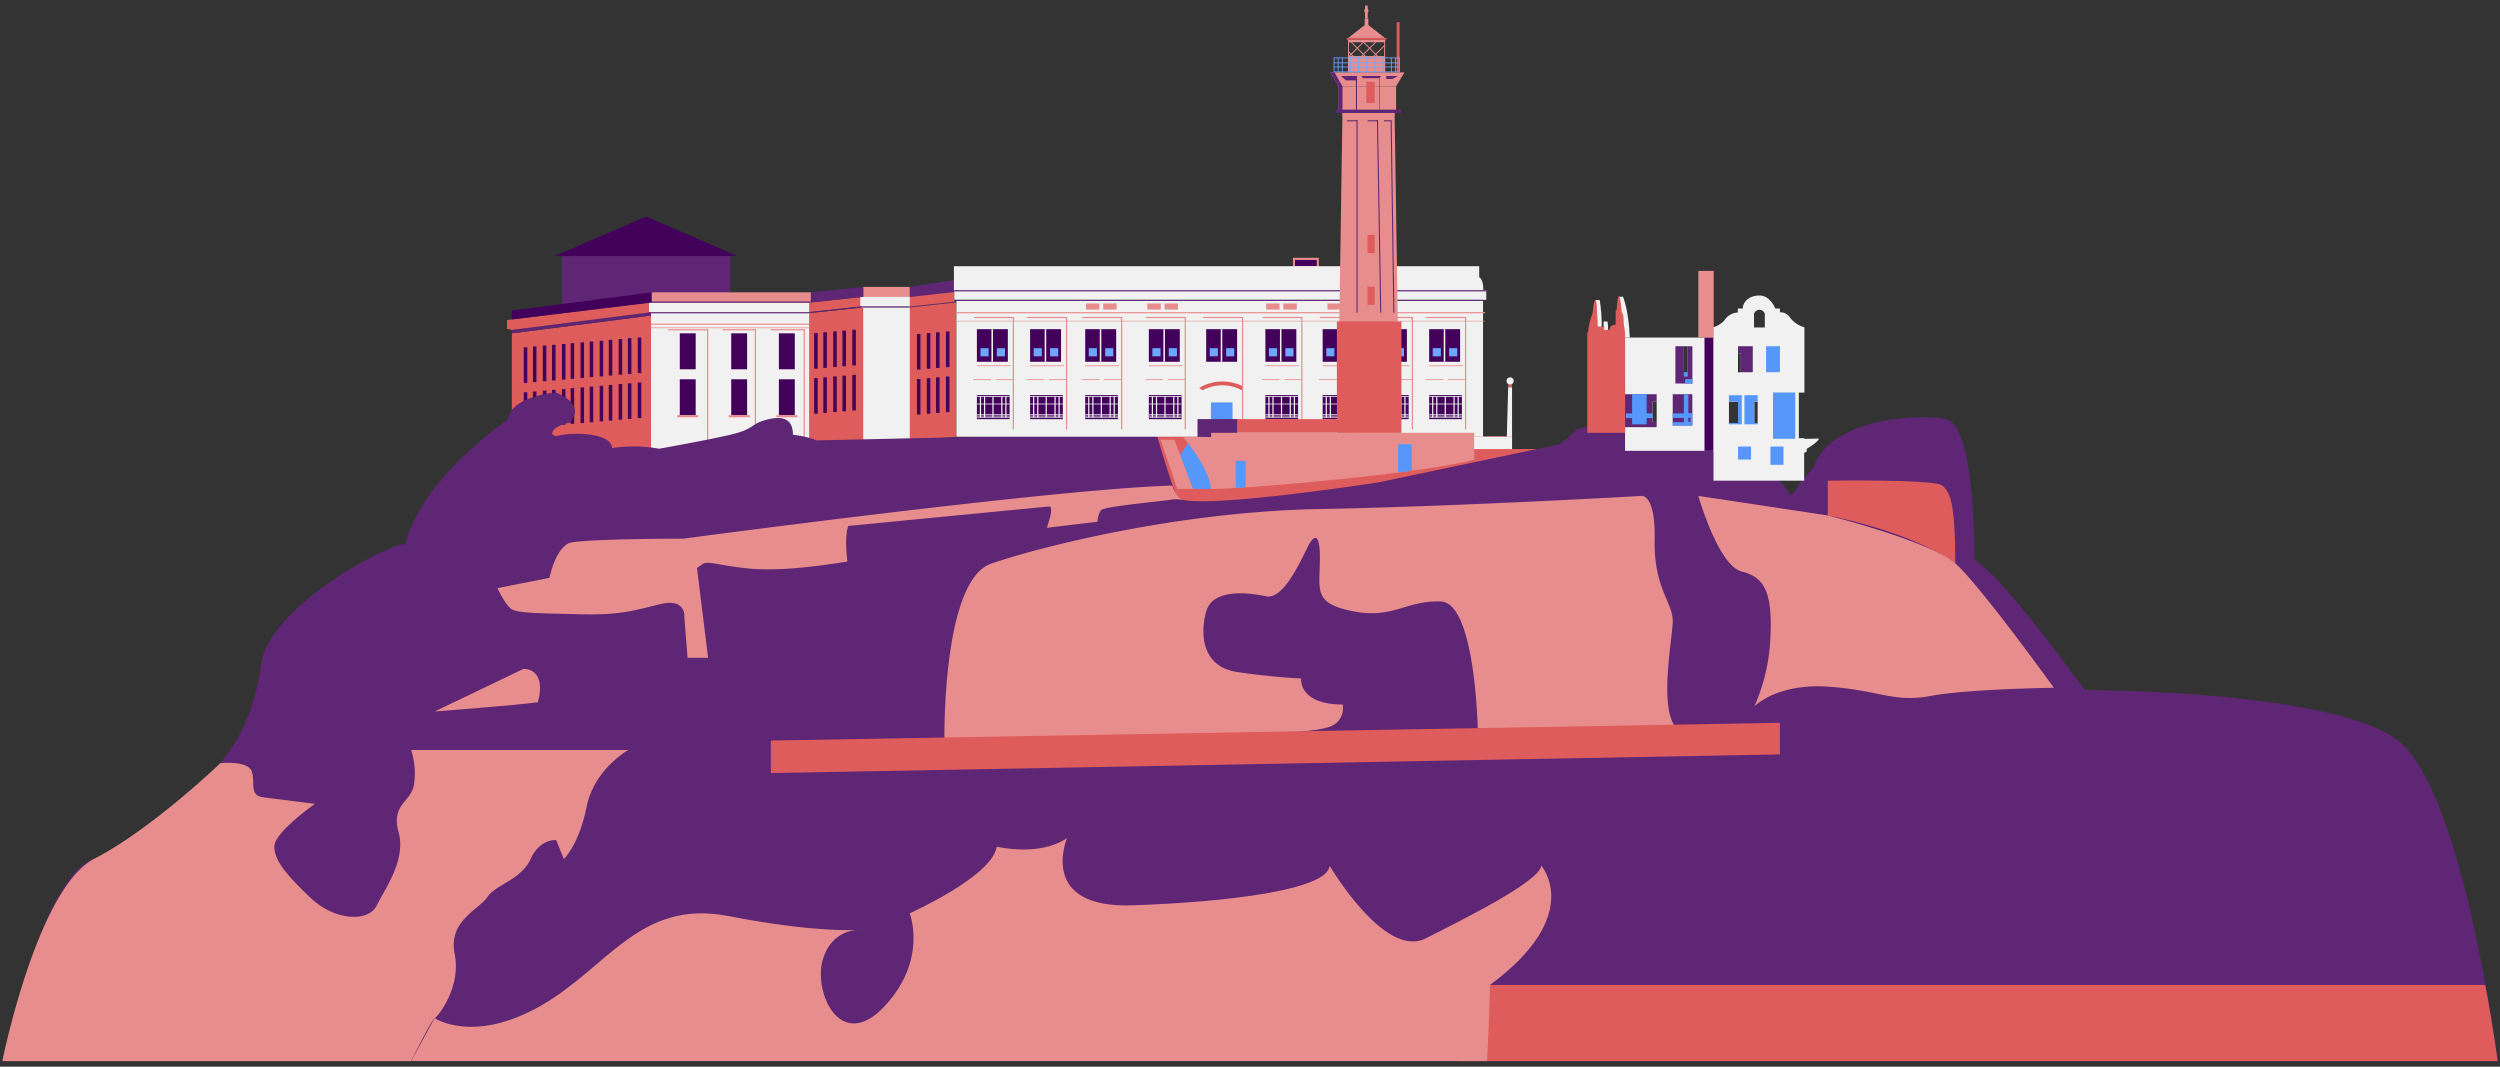 <svg id="Layer_1" data-name="Layer 1" xmlns="http://www.w3.org/2000/svg" viewBox="0 0 450 192"><rect x="0" y="0" width="450" height="192" fill="#333333" stroke="none"/><defs><style>.cls-1{fill:#de5c5c;}.cls-2{fill:#e88d8d;}.cls-3{fill:#5e2674;}.cls-4{fill:#6ea6fc;}.cls-5{fill:#42005b;}.cls-6{fill:#f1f1f1;}.cls-7{fill:#5697fb;}</style></defs><title>sanfran</title><rect class="cls-1" x="241.64" y="20.34" width="9.4" height="0.66"/><rect class="cls-2" x="232.73" y="46.4" width="4.66" height="1.72"/><rect class="cls-3" x="240.47" y="19.74" width="11.75" height="0.6"/><rect class="cls-2" x="240.96" y="15.54" width="10.34" height="4.2"/><polygon class="cls-2" points="251.3 15.54 240.96 15.54 239.44 13.03 252.81 13.03 251.3 15.54"/><rect class="cls-1" x="245.93" y="14.72" width="1.51" height="3.82"/><rect class="cls-2" x="242.64" y="7.15" width="6.68" height="0.45"/><rect class="cls-2" x="242.64" y="10.09" width="6.68" height="2.94"/><rect class="cls-2" x="242.64" y="7.15" width="0.17" height="5.88"/><rect class="cls-2" x="249.15" y="7.15" width="0.17" height="5.88"/><rect class="cls-2" x="246.65" y="6.91" width="0.17" height="3.93" transform="translate(65.99 177.07) rotate(-45)"/><rect class="cls-2" x="244.43" y="6.91" width="0.17" height="3.93" transform="translate(65.34 175.5) rotate(-45)"/><rect class="cls-2" x="243.13" y="9.09" width="0.17" height="1.38" transform="translate(64.32 174.84) rotate(-45)"/><rect class="cls-2" x="246.29" y="6.86" width="0.17" height="3.93" transform="translate(78.4 -171.63) rotate(45)"/><rect class="cls-2" x="248.12" y="7.78" width="0.17" height="2.85" transform="translate(79.21 -172.81) rotate(45)"/><rect class="cls-2" x="244.08" y="6.86" width="0.17" height="3.93" transform="translate(77.75 -170.07) rotate(45)"/><rect class="cls-1" x="242.41" y="6.84" width="7.13" height="0.31"/><rect class="cls-4" x="240.05" y="10.35" width="0.15" height="2.68"/><rect class="cls-4" x="240.79" y="10.35" width="0.15" height="2.68"/><rect class="cls-4" x="241.53" y="10.35" width="0.15" height="2.68"/><rect class="cls-4" x="243" y="10.35" width="0.15" height="2.68"/><rect class="cls-4" x="244.47" y="10.35" width="0.15" height="2.68"/><rect class="cls-4" x="245.95" y="10.35" width="0.15" height="2.68"/><rect class="cls-4" x="247.42" y="10.35" width="0.15" height="2.68"/><rect class="cls-4" x="248.9" y="10.35" width="0.15" height="2.68"/><rect class="cls-4" x="250.37" y="10.35" width="0.15" height="2.68"/><rect class="cls-4" x="251.11" y="10.35" width="0.15" height="2.68"/><rect class="cls-1" x="251.4" y="3.99" width="0.52" height="9.1"/><rect class="cls-4" x="251.84" y="10.35" width="0.15" height="2.68"/><rect class="cls-4" x="245.97" y="4.51" width="0.15" height="11.83" transform="translate(256.47 -235.62) rotate(90)"/><rect class="cls-4" x="245.97" y="5.4" width="0.15" height="11.83" transform="translate(257.37 -234.73) rotate(90)"/><rect class="cls-4" x="245.97" y="6.14" width="0.15" height="11.83" transform="translate(258.1 -233.99) rotate(90)"/><rect class="cls-4" x="245.97" y="7.02" width="0.15" height="11.83" transform="translate(258.98 -233.11) rotate(90)"/><polygon class="cls-2" points="246.3 4.5 246.3 3.33 245.99 3.33 245.97 3.33 245.65 3.33 245.65 4.5 242.68 6.83 245.97 6.83 245.99 6.83 249.28 6.83 246.3 4.5"/><rect class="cls-2" x="245.7" y="1" width="0.49" height="2.33"/><circle class="cls-2" cx="245.95" cy="1.94" r="0.39"/><polygon class="cls-3" points="245.03 13.68 245.34 14.08 248.21 14.08 248.61 13.68 245.03 13.68"/><polygon class="cls-3" points="249.51 13.68 249.51 14.21 250.66 14.21 251.59 13.68 249.51 13.68"/><polygon class="cls-3" points="239.44 13.03 240.21 13.03 241.64 15.54 241.64 19.92 240.96 19.74 240.96 15.54 239.44 13.03"/><rect class="cls-5" x="233.1" y="46.79" width="3.91" height="1.11"/><rect class="cls-3" x="101.14" y="45.96" width="30.31" height="11.54"/><polygon class="cls-1" points="272.17 80.83 272.17 78.54 207.04 78.54 207.04 91.62 280.49 91.62 280.49 80.83 272.17 80.83"/><polygon class="cls-3" points="171.77 54.48 171.77 54.24 163.4 55.2 163.4 55.38 171.77 54.48"/><rect class="cls-3" x="171.7" y="54.14" width="0.52" height="0.38"/><polygon class="cls-1" points="92.13 60 92.13 73.75 100.99 82.93 117.18 82.93 117.18 56.8 92.13 60"/><polygon class="cls-3" points="92.13 59.38 92.13 60 117.18 56.8 117.18 56.19 92.13 59.38"/><rect class="cls-5" x="102.72" y="69.88" width="0.63" height="6.41"/><rect class="cls-5" x="99.37" y="70.17" width="0.63" height="6.41"/><rect class="cls-5" x="101.15" y="70.03" width="0.63" height="6.41"/><rect class="cls-5" x="95.93" y="70.47" width="0.63" height="6.41"/><rect class="cls-5" x="97.71" y="70.32" width="0.63" height="6.41"/><rect class="cls-5" x="94.28" y="70.62" width="0.63" height="6.41"/><polygon class="cls-1" points="116.81 54.46 116.81 56.24 92.13 59.38 91.26 59.18 91.26 57.6 116.81 54.46"/><rect class="cls-6" x="117.18" y="56.19" width="28.54" height="28.54"/><rect class="cls-6" x="116.81" y="54.46" width="28.91" height="1.73"/><polygon class="cls-3" points="163.76 51.64 171.96 50.4 171.96 52.91 163.4 53.97 163.76 51.64"/><rect class="cls-2" x="117.28" y="52.62" width="28.68" height="1.84"/><rect class="cls-2" x="155.38" y="51.64" width="8.37" height="1.84"/><rect class="cls-3" x="116.81" y="56.19" width="28.91" height="0.21"/><rect class="cls-2" x="117.18" y="58.25" width="28.54" height="0.21"/><rect class="cls-2" x="117.18" y="58.94" width="28.54" height="0.13"/><rect class="cls-3" x="117.28" y="54.26" width="28.68" height="0.21"/><polygon class="cls-1" points="163.4 55.38 172.16 54.43 172.16 78.61 163.4 79.41 163.4 55.38"/><polygon class="cls-1" points="163.4 53.5 171.77 52.56 171.77 54.32 163.4 55.22 163.4 53.5"/><rect class="cls-6" x="154.88" y="55.16" width="8.88" height="28.54"/><rect class="cls-6" x="154.77" y="53.44" width="8.99" height="1.73"/><rect class="cls-3" x="154.77" y="55.16" width="8.99" height="0.21"/><rect class="cls-6" x="171.77" y="52.24" width="95.76" height="1.73"/><path class="cls-6" d="M267,52.24H171.7V47.91h94.56v2S267,50.12,267,52.24Z"/><rect class="cls-3" x="171.77" y="53.97" width="95.18" height="0.21"/><rect class="cls-3" x="171.77" y="52.24" width="95.76" height="0.21"/><polygon class="cls-1" points="145.71 54.46 154.85 53.44 154.85 55.2 145.71 56.19 145.71 54.46"/><polygon class="cls-1" points="145.71 56.35 155.38 55.33 155.38 79.51 145.71 80.37 145.71 56.35"/><rect class="cls-2" x="117.3" y="69.32" width="20.15" height="0.22" transform="translate(196.81 -57.95) rotate(90)"/><rect class="cls-2" x="125.89" y="69.32" width="20.15" height="0.22" transform="translate(205.4 -66.54) rotate(90)"/><rect class="cls-2" x="134.63" y="69.27" width="20.26" height="0.22" transform="translate(214.14 -75.38) rotate(90)"/><path class="cls-3" d="M449.58,191H.42S7.63,157.44,17,154.56s16.24-10.1,20.56-14.79S45.51,130,47,119.56s22.73-21.65,26-21.65c2.89-11.9,18.4-22.37,18.4-22.37.53-4.25,8.62-4.9,8.62-4.9s5.67,2,2.51,5.45c-3.81.76-3.81,2.83-1.75,2.28s9.37-.55,9.37,2.29a25.89,25.89,0,0,1,8.5.11s11.22-2,14.06-2.84,2.72-1.64,4.9-2.28,5.12-1,5.12,2.62a15.51,15.51,0,0,1,4.25,1l61.14-1.36s2.5,8.66,3.7,11.5,36.38-2.59,36.38-2.59L280.59,80a17.61,17.61,0,0,0,3-2.47c1.69-1.69,14.92-.91,14.92-.91s8.57,0,13.89,4.93c8.31,2.73,9.48,8,10.13,7.53a12,12,0,0,0,1.69-2.47,17.11,17.11,0,0,0,2.35-2.82c3.25-8.66,19.49-9.38,23.81-8.3s5,17,5,25.26c5.42,3.24,19.85,23.45,19.85,23.45s44.37,0,56.28,9c7.8,5.91,13.13,28.89,15.87,44C448.85,185.23,449.58,191,449.58,191Z"/><polygon class="cls-3" points="155.05 55.36 155.05 55.13 145.71 56.16 145.71 56.35 155.05 55.36"/><rect class="cls-6" x="172.16" y="54.17" width="94.79" height="24.44"/><polygon class="cls-5" points="117.28 54.46 117.28 52.62 92.13 55.9 92.13 57.5 117.28 54.46"/><polygon class="cls-3" points="145.96 52.62 145.96 54.46 155.38 53.44 155.38 51.65 145.96 52.62"/><rect class="cls-5" x="122.36" y="60" width="2.86" height="6.47"/><rect class="cls-5" x="131.62" y="60" width="2.86" height="6.47"/><rect class="cls-5" x="140.2" y="60" width="2.86" height="6.47"/><rect class="cls-5" x="122.36" y="68.27" width="2.86" height="6.47"/><rect class="cls-5" x="131.62" y="68.27" width="2.86" height="6.47"/><rect class="cls-5" x="140.2" y="68.27" width="2.86" height="6.47"/><rect class="cls-2" x="120.29" y="59.25" width="7.2" height="0.22"/><rect class="cls-2" x="130.07" y="59.25" width="6.01" height="0.22"/><rect class="cls-2" x="138.75" y="59.25" width="6.01" height="0.22"/><rect class="cls-2" x="121.89" y="74.73" width="3.8" height="0.38"/><rect class="cls-2" x="131.15" y="74.73" width="3.8" height="0.38"/><rect class="cls-2" x="139.73" y="74.73" width="3.8" height="0.38"/><rect class="cls-2" x="172.32" y="67.11" width="20.15" height="0.22" transform="translate(249.62 -115.18) rotate(90)"/><rect class="cls-2" x="175.32" y="57.04" width="7.19" height="0.22"/><rect class="cls-2" x="175.84" y="65.76" width="6.08" height="0.15"/><rect class="cls-2" x="175.2" y="68.26" width="3.19" height="0.15"/><rect class="cls-2" x="179.25" y="68.26" width="3.19" height="0.15"/><rect class="cls-2" x="172.16" y="56.18" width="95.18" height="0.21"/><rect class="cls-2" x="172.16" y="57.75" width="95.18" height="0.1"/><rect class="cls-5" x="175.84" y="71.12" width="5.89" height="4.33"/><rect class="cls-5" x="175.84" y="59.25" width="5.57" height="5.87"/><rect class="cls-6" x="178.46" y="59.25" width="0.28" height="5.87"/><rect class="cls-6" x="175.84" y="71.3" width="5.89" height="0.14"/><rect class="cls-6" x="175.84" y="72.65" width="5.89" height="0.14"/><rect class="cls-6" x="175.84" y="74.58" width="5.89" height="0.18"/><rect class="cls-6" x="175.84" y="74.98" width="5.89" height="0.19"/><rect class="cls-6" x="180.95" y="71.37" width="0.22" height="3.8"/><rect class="cls-6" x="180.22" y="71.37" width="0.22" height="3.8"/><rect class="cls-6" x="177.11" y="71.38" width="0.22" height="3.8"/><rect class="cls-6" x="176.37" y="71.38" width="0.22" height="3.8"/><rect class="cls-6" x="178.63" y="71.37" width="0.22" height="3.8"/><rect class="cls-2" x="195.47" y="54.62" width="2.42" height="1.1"/><rect class="cls-2" x="198.57" y="54.62" width="2.42" height="1.1"/><rect class="cls-2" x="206.52" y="54.62" width="2.42" height="1.1"/><rect class="cls-2" x="209.62" y="54.62" width="2.42" height="1.1"/><rect class="cls-2" x="227.9" y="54.62" width="2.42" height="1.1"/><rect class="cls-2" x="231" y="54.62" width="2.42" height="1.1"/><rect class="cls-2" x="238.95" y="54.62" width="2.42" height="1.1"/><rect class="cls-2" x="242.05" y="54.62" width="2.42" height="1.1"/><rect class="cls-4" x="176.48" y="62.67" width="1.47" height="1.47"/><rect class="cls-4" x="179.43" y="62.67" width="1.47" height="1.47"/><rect class="cls-2" x="181.9" y="67.11" width="20.15" height="0.22" transform="translate(259.2 -124.76) rotate(90)"/><rect class="cls-2" x="184.9" y="57.04" width="7.19" height="0.22"/><rect class="cls-2" x="185.42" y="65.76" width="6.08" height="0.15"/><rect class="cls-2" x="184.78" y="68.26" width="3.19" height="0.15"/><rect class="cls-2" x="188.83" y="68.26" width="3.19" height="0.15"/><rect class="cls-5" x="185.42" y="71.12" width="5.89" height="4.33"/><rect class="cls-5" x="185.42" y="59.25" width="5.57" height="5.87"/><rect class="cls-6" x="188.04" y="59.25" width="0.28" height="5.87"/><rect class="cls-6" x="185.42" y="71.3" width="5.89" height="0.14"/><rect class="cls-6" x="185.42" y="72.65" width="5.89" height="0.14"/><rect class="cls-6" x="185.42" y="74.58" width="5.89" height="0.18"/><rect class="cls-6" x="185.42" y="74.98" width="5.89" height="0.19"/><rect class="cls-6" x="190.53" y="71.37" width="0.22" height="3.8"/><rect class="cls-6" x="189.8" y="71.37" width="0.22" height="3.8"/><rect class="cls-6" x="186.69" y="71.38" width="0.22" height="3.8"/><rect class="cls-6" x="185.95" y="71.38" width="0.22" height="3.8"/><rect class="cls-6" x="188.21" y="71.37" width="0.22" height="3.8"/><rect class="cls-4" x="186.06" y="62.67" width="1.47" height="1.47"/><rect class="cls-4" x="189.01" y="62.67" width="1.47" height="1.47"/><rect class="cls-2" x="191.82" y="67.11" width="20.15" height="0.22" transform="translate(269.12 -134.68) rotate(90)"/><rect class="cls-2" x="194.82" y="57.04" width="7.19" height="0.22"/><rect class="cls-2" x="195.34" y="65.76" width="6.08" height="0.15"/><rect class="cls-2" x="194.7" y="68.26" width="3.19" height="0.15"/><rect class="cls-2" x="198.75" y="68.26" width="3.19" height="0.15"/><rect class="cls-5" x="195.34" y="71.12" width="5.89" height="4.33"/><rect class="cls-5" x="195.34" y="59.25" width="5.57" height="5.87"/><rect class="cls-6" x="197.96" y="59.25" width="0.28" height="5.87"/><rect class="cls-6" x="195.34" y="71.3" width="5.89" height="0.14"/><rect class="cls-6" x="195.34" y="72.65" width="5.89" height="0.14"/><rect class="cls-6" x="195.34" y="74.58" width="5.89" height="0.18"/><rect class="cls-6" x="195.34" y="74.98" width="5.89" height="0.19"/><rect class="cls-6" x="200.45" y="71.37" width="0.22" height="3.8"/><rect class="cls-6" x="199.72" y="71.37" width="0.22" height="3.8"/><rect class="cls-6" x="196.61" y="71.38" width="0.22" height="3.8"/><rect class="cls-6" x="195.87" y="71.38" width="0.22" height="3.8"/><rect class="cls-6" x="198.13" y="71.37" width="0.22" height="3.8"/><rect class="cls-4" x="195.98" y="62.67" width="1.47" height="1.47"/><rect class="cls-4" x="198.93" y="62.67" width="1.47" height="1.47"/><rect class="cls-2" x="203.28" y="67.11" width="20.15" height="0.22" transform="translate(280.57 -146.13) rotate(90)"/><rect class="cls-2" x="206.28" y="57.04" width="7.19" height="0.22"/><rect class="cls-2" x="206.79" y="65.76" width="6.08" height="0.15"/><rect class="cls-2" x="206.15" y="68.26" width="3.19" height="0.15"/><rect class="cls-2" x="210.2" y="68.26" width="3.19" height="0.15"/><rect class="cls-5" x="206.79" y="71.12" width="5.89" height="4.33"/><rect class="cls-5" x="206.79" y="59.25" width="5.57" height="5.87"/><rect class="cls-6" x="209.41" y="59.25" width="0.28" height="5.87"/><rect class="cls-6" x="206.79" y="71.3" width="5.89" height="0.14"/><rect class="cls-6" x="206.79" y="72.65" width="5.89" height="0.14"/><rect class="cls-6" x="206.79" y="74.58" width="5.89" height="0.18"/><rect class="cls-6" x="206.79" y="74.98" width="5.89" height="0.19"/><rect class="cls-6" x="211.91" y="71.37" width="0.22" height="3.8"/><rect class="cls-6" x="211.17" y="71.37" width="0.22" height="3.8"/><rect class="cls-6" x="208.06" y="71.38" width="0.22" height="3.8"/><rect class="cls-6" x="207.32" y="71.38" width="0.22" height="3.8"/><rect class="cls-6" x="209.59" y="71.37" width="0.22" height="3.8"/><rect class="cls-4" x="207.43" y="62.67" width="1.47" height="1.47"/><rect class="cls-4" x="210.38" y="62.67" width="1.47" height="1.47"/><rect class="cls-2" x="213.59" y="67.11" width="20.15" height="0.22" transform="translate(290.89 -156.45) rotate(90)"/><rect class="cls-2" x="216.59" y="57.04" width="7.19" height="0.22"/><rect class="cls-5" x="217.11" y="59.25" width="5.57" height="5.87"/><rect class="cls-6" x="219.73" y="59.25" width="0.28" height="5.87"/><rect class="cls-4" x="217.75" y="62.67" width="1.47" height="1.47"/><rect class="cls-4" x="220.7" y="62.67" width="1.47" height="1.47"/><rect class="cls-2" x="224.25" y="67.11" width="20.15" height="0.22" transform="translate(301.55 -167.11) rotate(90)"/><rect class="cls-2" x="227.25" y="57.04" width="7.19" height="0.22"/><rect class="cls-2" x="227.77" y="65.76" width="6.08" height="0.15"/><rect class="cls-2" x="227.13" y="68.26" width="3.19" height="0.15"/><rect class="cls-2" x="231.17" y="68.26" width="3.19" height="0.15"/><rect class="cls-5" x="227.77" y="71.12" width="5.89" height="4.33"/><rect class="cls-5" x="227.77" y="59.25" width="5.57" height="5.87"/><rect class="cls-6" x="230.39" y="59.25" width="0.28" height="5.87"/><rect class="cls-6" x="227.77" y="71.3" width="5.89" height="0.14"/><rect class="cls-6" x="227.77" y="72.65" width="5.89" height="0.14"/><rect class="cls-6" x="227.77" y="74.58" width="5.89" height="0.18"/><rect class="cls-6" x="227.77" y="74.98" width="5.89" height="0.19"/><rect class="cls-6" x="232.88" y="71.37" width="0.22" height="3.8"/><rect class="cls-6" x="232.14" y="71.37" width="0.22" height="3.8"/><rect class="cls-6" x="229.03" y="71.38" width="0.22" height="3.8"/><rect class="cls-6" x="228.3" y="71.38" width="0.22" height="3.8"/><rect class="cls-6" x="230.56" y="71.37" width="0.22" height="3.8"/><rect class="cls-4" x="228.41" y="62.67" width="1.47" height="1.47"/><rect class="cls-4" x="231.36" y="62.67" width="1.47" height="1.47"/><rect class="cls-2" x="234.57" y="67.11" width="20.15" height="0.22" transform="translate(311.87 -177.42) rotate(90)"/><rect class="cls-2" x="237.57" y="57.04" width="7.19" height="0.22"/><rect class="cls-2" x="238.08" y="65.76" width="6.08" height="0.15"/><rect class="cls-2" x="237.45" y="68.26" width="3.19" height="0.15"/><rect class="cls-2" x="241.49" y="68.26" width="3.19" height="0.15"/><rect class="cls-5" x="238.08" y="71.12" width="5.89" height="4.33"/><rect class="cls-5" x="238.08" y="59.25" width="5.57" height="5.87"/><rect class="cls-6" x="240.7" y="59.25" width="0.28" height="5.87"/><rect class="cls-6" x="238.08" y="71.3" width="5.89" height="0.14"/><rect class="cls-6" x="238.08" y="72.65" width="5.89" height="0.14"/><rect class="cls-6" x="238.08" y="74.58" width="5.89" height="0.18"/><rect class="cls-6" x="238.08" y="74.98" width="5.89" height="0.19"/><rect class="cls-6" x="243.2" y="71.37" width="0.22" height="3.8"/><rect class="cls-6" x="242.46" y="71.37" width="0.22" height="3.8"/><rect class="cls-6" x="239.35" y="71.38" width="0.22" height="3.8"/><rect class="cls-6" x="238.62" y="71.38" width="0.22" height="3.8"/><rect class="cls-6" x="240.88" y="71.37" width="0.22" height="3.8"/><rect class="cls-4" x="238.73" y="62.67" width="1.47" height="1.47"/><rect class="cls-4" x="241.67" y="62.67" width="1.47" height="1.47"/><rect class="cls-2" x="244.15" y="67.11" width="20.15" height="0.22" transform="translate(321.45 -187.01) rotate(90)"/><rect class="cls-2" x="247.15" y="57.04" width="7.19" height="0.22"/><rect class="cls-2" x="247.67" y="65.76" width="6.08" height="0.15"/><rect class="cls-2" x="247.03" y="68.26" width="3.19" height="0.15"/><rect class="cls-2" x="251.07" y="68.26" width="3.19" height="0.15"/><rect class="cls-5" x="247.67" y="71.12" width="5.89" height="4.33"/><rect class="cls-5" x="247.67" y="59.25" width="5.57" height="5.87"/><rect class="cls-6" x="250.28" y="59.25" width="0.28" height="5.87"/><rect class="cls-6" x="247.67" y="71.3" width="5.89" height="0.14"/><rect class="cls-6" x="247.67" y="72.65" width="5.89" height="0.14"/><rect class="cls-6" x="247.67" y="74.58" width="5.89" height="0.18"/><rect class="cls-6" x="247.67" y="74.98" width="5.89" height="0.19"/><rect class="cls-6" x="252.78" y="71.37" width="0.22" height="3.8"/><rect class="cls-6" x="252.04" y="71.37" width="0.22" height="3.8"/><rect class="cls-6" x="248.93" y="71.38" width="0.22" height="3.8"/><rect class="cls-6" x="248.2" y="71.38" width="0.22" height="3.8"/><rect class="cls-6" x="250.46" y="71.37" width="0.22" height="3.8"/><rect class="cls-4" x="248.31" y="62.67" width="1.47" height="1.47"/><rect class="cls-4" x="251.25" y="62.67" width="1.47" height="1.47"/><rect class="cls-2" x="253.73" y="67.11" width="20.15" height="0.22" transform="translate(331.03 -196.59) rotate(90)"/><rect class="cls-2" x="256.73" y="57.04" width="7.19" height="0.22"/><rect class="cls-2" x="257.25" y="65.76" width="6.08" height="0.15"/><path class="cls-2" d="M89.54,105.87,98.91,104s.94-4.87,3.37-6.18c1.61-.86,20.7-.86,20.7-.86S189.87,88,211,87.4C211.81,89.88,213,90,213,90a7,7,0,0,0-2.61,0c-2.33.33-11.6,1.17-12.21,1.83a3.7,3.7,0,0,0-.61,2.08L188.43,95s1.42-3.91.42-3.83-36.15,3.5-36.15,3.5-.75,1.42-.17,6.41c-6.25,1-13.16,1.83-18.57,1.17s-6.66-1.33-7.58-.67l-.92.67,2,16.16h-3.7l-.57-7.25s.42-3.58-4.33-2.42-7.32,2-14.24,1.83-11.38-.17-12.53-.92S89.54,105.87,89.54,105.87Z"/><rect class="cls-2" x="256.61" y="68.26" width="3.19" height="0.15"/><rect class="cls-2" x="260.65" y="68.26" width="3.19" height="0.15"/><rect class="cls-5" x="257.25" y="71.12" width="5.89" height="4.33"/><rect class="cls-5" x="257.25" y="59.25" width="5.57" height="5.87"/><rect class="cls-6" x="259.87" y="59.25" width="0.28" height="5.87"/><rect class="cls-6" x="257.25" y="71.3" width="5.89" height="0.14"/><rect class="cls-6" x="257.25" y="72.65" width="5.89" height="0.14"/><rect class="cls-6" x="257.25" y="74.58" width="5.89" height="0.18"/><rect class="cls-6" x="257.25" y="74.98" width="5.89" height="0.19"/><rect class="cls-6" x="262.36" y="71.37" width="0.22" height="3.8"/><rect class="cls-6" x="261.62" y="71.37" width="0.22" height="3.8"/><rect class="cls-6" x="258.51" y="71.38" width="0.22" height="3.8"/><rect class="cls-6" x="257.78" y="71.38" width="0.22" height="3.8"/><rect class="cls-6" x="260.04" y="71.37" width="0.22" height="3.8"/><rect class="cls-4" x="257.89" y="62.67" width="1.47" height="1.47"/><rect class="cls-4" x="260.84" y="62.67" width="1.47" height="1.47"/><rect class="cls-7" x="217.97" y="72.43" width="3.89" height="6.18"/><polygon class="cls-2" points="251.93 79.37 240.76 79.37 241.64 20.34 251.03 20.34 251.93 79.37"/><rect class="cls-1" x="246.15" y="42.29" width="1.29" height="3.26"/><rect class="cls-1" x="246.15" y="51.6" width="1.29" height="3.26"/><rect class="cls-3" x="242.49" y="21.65" width="1.86" height="0.19"/><rect class="cls-3" x="241.11" y="16.65" width="6.12" height="0.19" transform="translate(260.91 -227.42) rotate(90)"/><rect class="cls-3" x="245.34" y="16.72" width="5.84" height="0.09" transform="translate(265.03 -231.49) rotate(90)"/><polygon class="cls-3" points="244.16 14.47 242.3 14.47 241.35 13.68 244.16 13.68 244.16 14.47"/><rect class="cls-3" x="226.95" y="38.87" width="34.63" height="0.19" transform="translate(283.23 -205.29) rotate(90)"/><rect class="cls-3" x="246.18" y="21.65" width="1.86" height="0.19"/><polygon class="cls-3" points="248.44 56.28 247.85 21.65 248.04 21.65 248.63 56.28 248.44 56.28"/><rect class="cls-3" x="249.12" y="21.65" width="1.3" height="0.19"/><polygon class="cls-3" points="250.8 56.28 250.31 21.65 250.5 21.65 250.99 56.28 250.8 56.28"/><rect class="cls-1" x="221.09" y="75.44" width="23.08" height="2.45"/><rect class="cls-1" x="240.64" y="57.86" width="11.62" height="20.04"/><polygon class="cls-7" points="214.12 79.37 212.36 81.99 214.73 88.01 218.49 88.01 217.97 82.59 214.12 79.37"/><rect class="cls-3" x="215.55" y="75.44" width="7.13" height="3.37"/><path class="cls-2" d="M218,77.9v.78l-2.42-.06h-2.67s4.66,5.29,5.1,9.4c6.22,0,38.37-2.79,47.36-5.3V77.9Z"/><rect class="cls-6" x="265.33" y="78.61" width="6.84" height="2.22"/><polygon class="cls-6" points="272.17 78.61 271.23 78.61 271.47 69.7 272.17 69.7 272.17 78.61"/><rect class="cls-1" x="271.46" y="68.89" width="0.71" height="0.81"/><circle class="cls-6" cx="271.82" cy="68.56" r="0.64"/><polygon class="cls-7" points="254.12 84.72 251.67 85.05 251.67 79.95 254.12 79.95 254.12 84.72"/><polygon class="cls-7" points="224.22 87.71 222.44 87.83 222.44 82.95 224.22 82.95 224.22 87.71"/><path class="cls-1" d="M223.56,69.46v.79a7.51,7.51,0,0,0-7.09,0l-.61-.43A8.21,8.21,0,0,1,223.56,69.46Z"/><path class="cls-6" d="M292.51,60.76V81.15h16V60.76Zm11.28,1.56V67h-.69V62.32ZM298.2,75.95h-.71V72.32h.71Z"/><rect class="cls-5" x="306.81" y="60.76" width="1.65" height="20.39"/><rect class="cls-2" x="305.7" y="48.76" width="2.77" height="12"/><path class="cls-6" d="M287.14,54h.8a27.46,27.46,0,0,1,.37,4.81h-.78l-.39-2.54Z"/><path class="cls-6" d="M288.64,57.86h.68s.14.18.14,1.56l-.73,0Z"/><path class="cls-6" d="M291.4,53.41h.74s1,2.24,1.23,7.35h-.85l-.66-3.14Z"/><path class="cls-1" d="M292.51,60.76a11.82,11.82,0,0,0-.25-2.51c0-.72,0-1.8-.36-2,0-.38-.2-2.88-.5-2.88s-.4,2.44-.4,2.44h-.18v2.64s-1.1-.06-1.1.94l-1,0s.05-1.54-.1-1.54-.07,1-.07,1h-1a12.73,12.73,0,0,0-.09-2.44c0-.5,0-2.39-.3-2.37s-.5,2.36-.5,2.36a12.24,12.24,0,0,0-.81,3.42h-.14V77.9h6.82Z"/><polygon class="cls-3" points="304.63 62.32 304.63 69.03 301.57 69.03 301.57 62.32 303.1 62.32 303.1 67 303.79 67 303.79 62.32 304.63 62.32"/><polygon class="cls-3" points="297.48 72.32 297.48 75.95 298.2 75.95 298.2 76.89 292.51 76.89 292.51 70.96 298.2 70.96 298.2 72.32 297.48 72.32"/><path class="cls-6" d="M324.79,79v-.13h-1v-8.2h1V58.91a5,5,0,0,1-2.55-1.69,2,2,0,0,0-1.85-1v-.68h-.83s-.89-2.35-2.86-2.35-3,1.25-3,2.35h-.89v.71a3,3,0,0,0-2.47,1.5,4.76,4.76,0,0,1-1.91,1.16V86.52h16.32v-5l.46-.24v-.49s2.18-1.29,2.18-1.85Zm-11.95-2.84h-1.63V72.32h1.63Zm0-9.13V63.59h.51V67Zm3.54,9.13h-.61V72.32h.61Zm1.29-17.22h-1.95v-2.4a1,1,0,0,1,1.95,0Z"/><rect class="cls-3" x="301.09" y="70.96" width="3.53" height="5.61"/><polygon class="cls-7" points="313.52 71.14 313.52 76.38 311.21 76.38 311.21 76.13 312.84 76.13 312.84 72.32 311.21 72.32 311.21 71.14 313.52 71.14"/><polygon class="cls-7" points="315.77 72.32 315.77 76.13 316.38 76.13 316.38 76.38 314 76.38 314 71.14 316.38 71.14 316.38 72.32 315.77 72.32"/><rect class="cls-7" x="312.85" y="80.38" width="2.34" height="2.34"/><rect class="cls-7" x="318.68" y="80.38" width="2.34" height="3.29"/><polygon class="cls-3" points="315.5 62.32 315.5 67 313.35 67 313.35 63.59 312.84 63.59 312.84 62.32 315.5 62.32"/><rect class="cls-7" x="317.89" y="62.32" width="2.5" height="4.68"/><rect class="cls-7" x="319.14" y="70.65" width="4.01" height="8.33"/><polygon class="cls-7" points="297.48 74.41 296.4 74.41 296.4 70.95 293.78 70.95 293.78 74.41 292.68 74.41 292.68 75.25 293.78 75.25 293.78 76.38 296.4 76.38 296.4 75.25 297.48 75.25 297.48 74.41"/><path class="cls-7" d="M303.91,74.37V71h-.81v3.41h-2v.81h2v.77h-2v.62h3.53V74.37Zm.38,1.58h-.38v-.77h.38Z"/><rect class="cls-7" x="303.1" y="67" width="0.69" height="0.79"/><rect class="cls-7" x="303.33" y="68.24" width="1.3" height="0.79"/><polygon class="cls-2" points="208.89 79.14 211.91 88.01 214.73 88.01 211.39 79.14 208.89 79.14"/><polygon class="cls-5" points="116.29 38.98 99.88 46.09 132.71 46.09 116.29 38.98"/><path class="cls-2" d="M78.23,128.07l16-7.67s4.25-.24,2.6,6C93.57,126.89,78.23,128.07,78.23,128.07Z"/><path class="cls-1" d="M449.58,191h-187V177.29H447.35C448.83,185.23,449.58,191,449.58,191Z"/><path class="cls-2" d="M74,135H113.1s-6.14,3.41-7.51,10.24-4.1,9.39-4.1,9.39l-1.37-3.41s-2.9-.34-4.61,3.41-6.33,4.61-7.77,6.83-7.12,4.27-5.9,10.24-3,11.27-3.61,11.61S74,191,74,191H.42S6.67,159.88,17,154.56s22.67-17.2,22.67-17.2,5-.52,5.66,1.53-.51,4.27,2,4.61,9.37,1.19,9.37,1.19-7.32,5.12-7.32,7.68,2.22,5.12,6.49,9.22,10.41,4.5,11.95,1.39,5.29-8.22,3.93-13.17,2-5.29,2.73-8.36A13.68,13.68,0,0,0,74,135Z"/><path class="cls-2" d="M78.23,183.26s6.87,4.69,19-2.16,17.91-19.33,33.89-16.21,23.62,2.49,23.62,2.49-5.14-.31-6.7,5.61,3.38,16.52,11.2,8.11,4.5-16.7,4.5-16.7,14.92-6.68,15.67-12c0,0,7.74,1.87,12.66-1.56,0,0-5.37,12.71,11.78,12.12s35.13-2.77,35.49-7.13c0,0,9.84,16.83,17.26,13.09s20.51-10.29,20.83-13.09c0,0,7.83,8.85-9.21,21.45-.37,11.85-.56,13.71-.56,13.71H74Z"/><path class="cls-1" d="M329,86.52v6.26s15,2.81,22.95,8.66c0-11-.94-12.88-2.34-14.05S329,86.52,329,86.52Z"/><path class="cls-2" d="M295.35,89.27s2.66-.7,2.49,8,3.4,11.24,3.25,14.75-2.4,15,.48,18.84l-35.58.23s-.44-22.58-6.63-22.82-8.61,3.13-15.6,1.8-6.34-3.44-6.19-8.59-.79-5.85-2.2-3-4.42,9.5-7.48,8.85-9.62-1.5-10.79,2.79-.58,9.91,5.57,10.84,11.54,1.17,11.54,1.17-.53,4.68,7.46,4.68a3.5,3.5,0,0,1-2.57,4.08c-3.26,1.07-12,1.07-12,1.07L170,133.3s-.49-28.8,8.42-31.85,33.67-9.35,59-9.82S295.35,89.27,295.35,89.27Z"/><polygon class="cls-1" points="320.39 135.79 138.75 139.15 138.75 133.3 320.39 130.1 320.39 135.79"/><path class="cls-2" d="M305.7,89.26s3.58,12.57,7.83,13.62,5.45,4,5.16,11.51a34,34,0,0,1-2.91,12.77s4-4.19,13.28-3.56,11.75,2.93,18.45,1.67,22.19-1.47,22.19-1.47S356.5,105.47,352,101.45,329,92.78,329,92.78"/><rect class="cls-5" x="113.02" y="69" width="0.63" height="6.41"/><rect class="cls-5" x="114.8" y="68.85" width="0.63" height="6.41"/><rect class="cls-5" x="109.58" y="69.29" width="0.63" height="6.41"/><rect class="cls-5" x="111.36" y="69.14" width="0.63" height="6.41"/><rect class="cls-5" x="106.15" y="69.59" width="0.63" height="6.41"/><rect class="cls-5" x="107.94" y="69.44" width="0.63" height="6.41"/><rect class="cls-5" x="104.5" y="69.74" width="0.63" height="6.41"/><rect class="cls-5" x="113.02" y="60.89" width="0.63" height="6.41"/><rect class="cls-5" x="114.8" y="60.75" width="0.63" height="6.41"/><rect class="cls-5" x="109.58" y="61.18" width="0.63" height="6.41"/><rect class="cls-5" x="111.36" y="61.04" width="0.63" height="6.41"/><rect class="cls-5" x="106.15" y="61.48" width="0.63" height="6.41"/><rect class="cls-5" x="107.94" y="61.34" width="0.63" height="6.41"/><rect class="cls-5" x="151.64" y="67.62" width="0.63" height="6.41"/><rect class="cls-5" x="153.42" y="67.47" width="0.63" height="6.41"/><rect class="cls-5" x="148.2" y="67.91" width="0.63" height="6.41"/><rect class="cls-5" x="149.98" y="67.76" width="0.63" height="6.41"/><rect class="cls-5" x="146.55" y="68.06" width="0.63" height="6.41"/><rect class="cls-5" x="151.64" y="59.51" width="0.63" height="6.41"/><rect class="cls-5" x="153.42" y="59.36" width="0.63" height="6.41"/><rect class="cls-5" x="148.2" y="59.8" width="0.63" height="6.41"/><rect class="cls-5" x="149.98" y="59.66" width="0.63" height="6.41"/><rect class="cls-5" x="146.55" y="59.95" width="0.63" height="6.41"/><rect class="cls-5" x="168.49" y="67.92" width="0.63" height="6.41"/><rect class="cls-5" x="170.27" y="67.77" width="0.63" height="6.41"/><rect class="cls-5" x="165.05" y="68.21" width="0.63" height="6.41"/><rect class="cls-5" x="166.83" y="68.07" width="0.63" height="6.41"/><rect class="cls-5" x="168.49" y="59.81" width="0.63" height="6.41"/><rect class="cls-5" x="170.27" y="59.67" width="0.63" height="6.41"/><rect class="cls-5" x="165.05" y="60.11" width="0.63" height="6.41"/><rect class="cls-5" x="166.83" y="59.96" width="0.63" height="6.41"/><rect class="cls-5" x="102.72" y="61.77" width="0.63" height="6.41"/><rect class="cls-5" x="104.5" y="61.63" width="0.63" height="6.41"/><rect class="cls-5" x="99.37" y="62.07" width="0.63" height="6.41"/><rect class="cls-5" x="101.15" y="61.92" width="0.63" height="6.41"/><rect class="cls-5" x="95.93" y="62.36" width="0.63" height="6.41"/><rect class="cls-5" x="97.71" y="62.21" width="0.63" height="6.41"/><rect class="cls-5" x="94.28" y="62.51" width="0.63" height="6.41"/></svg>